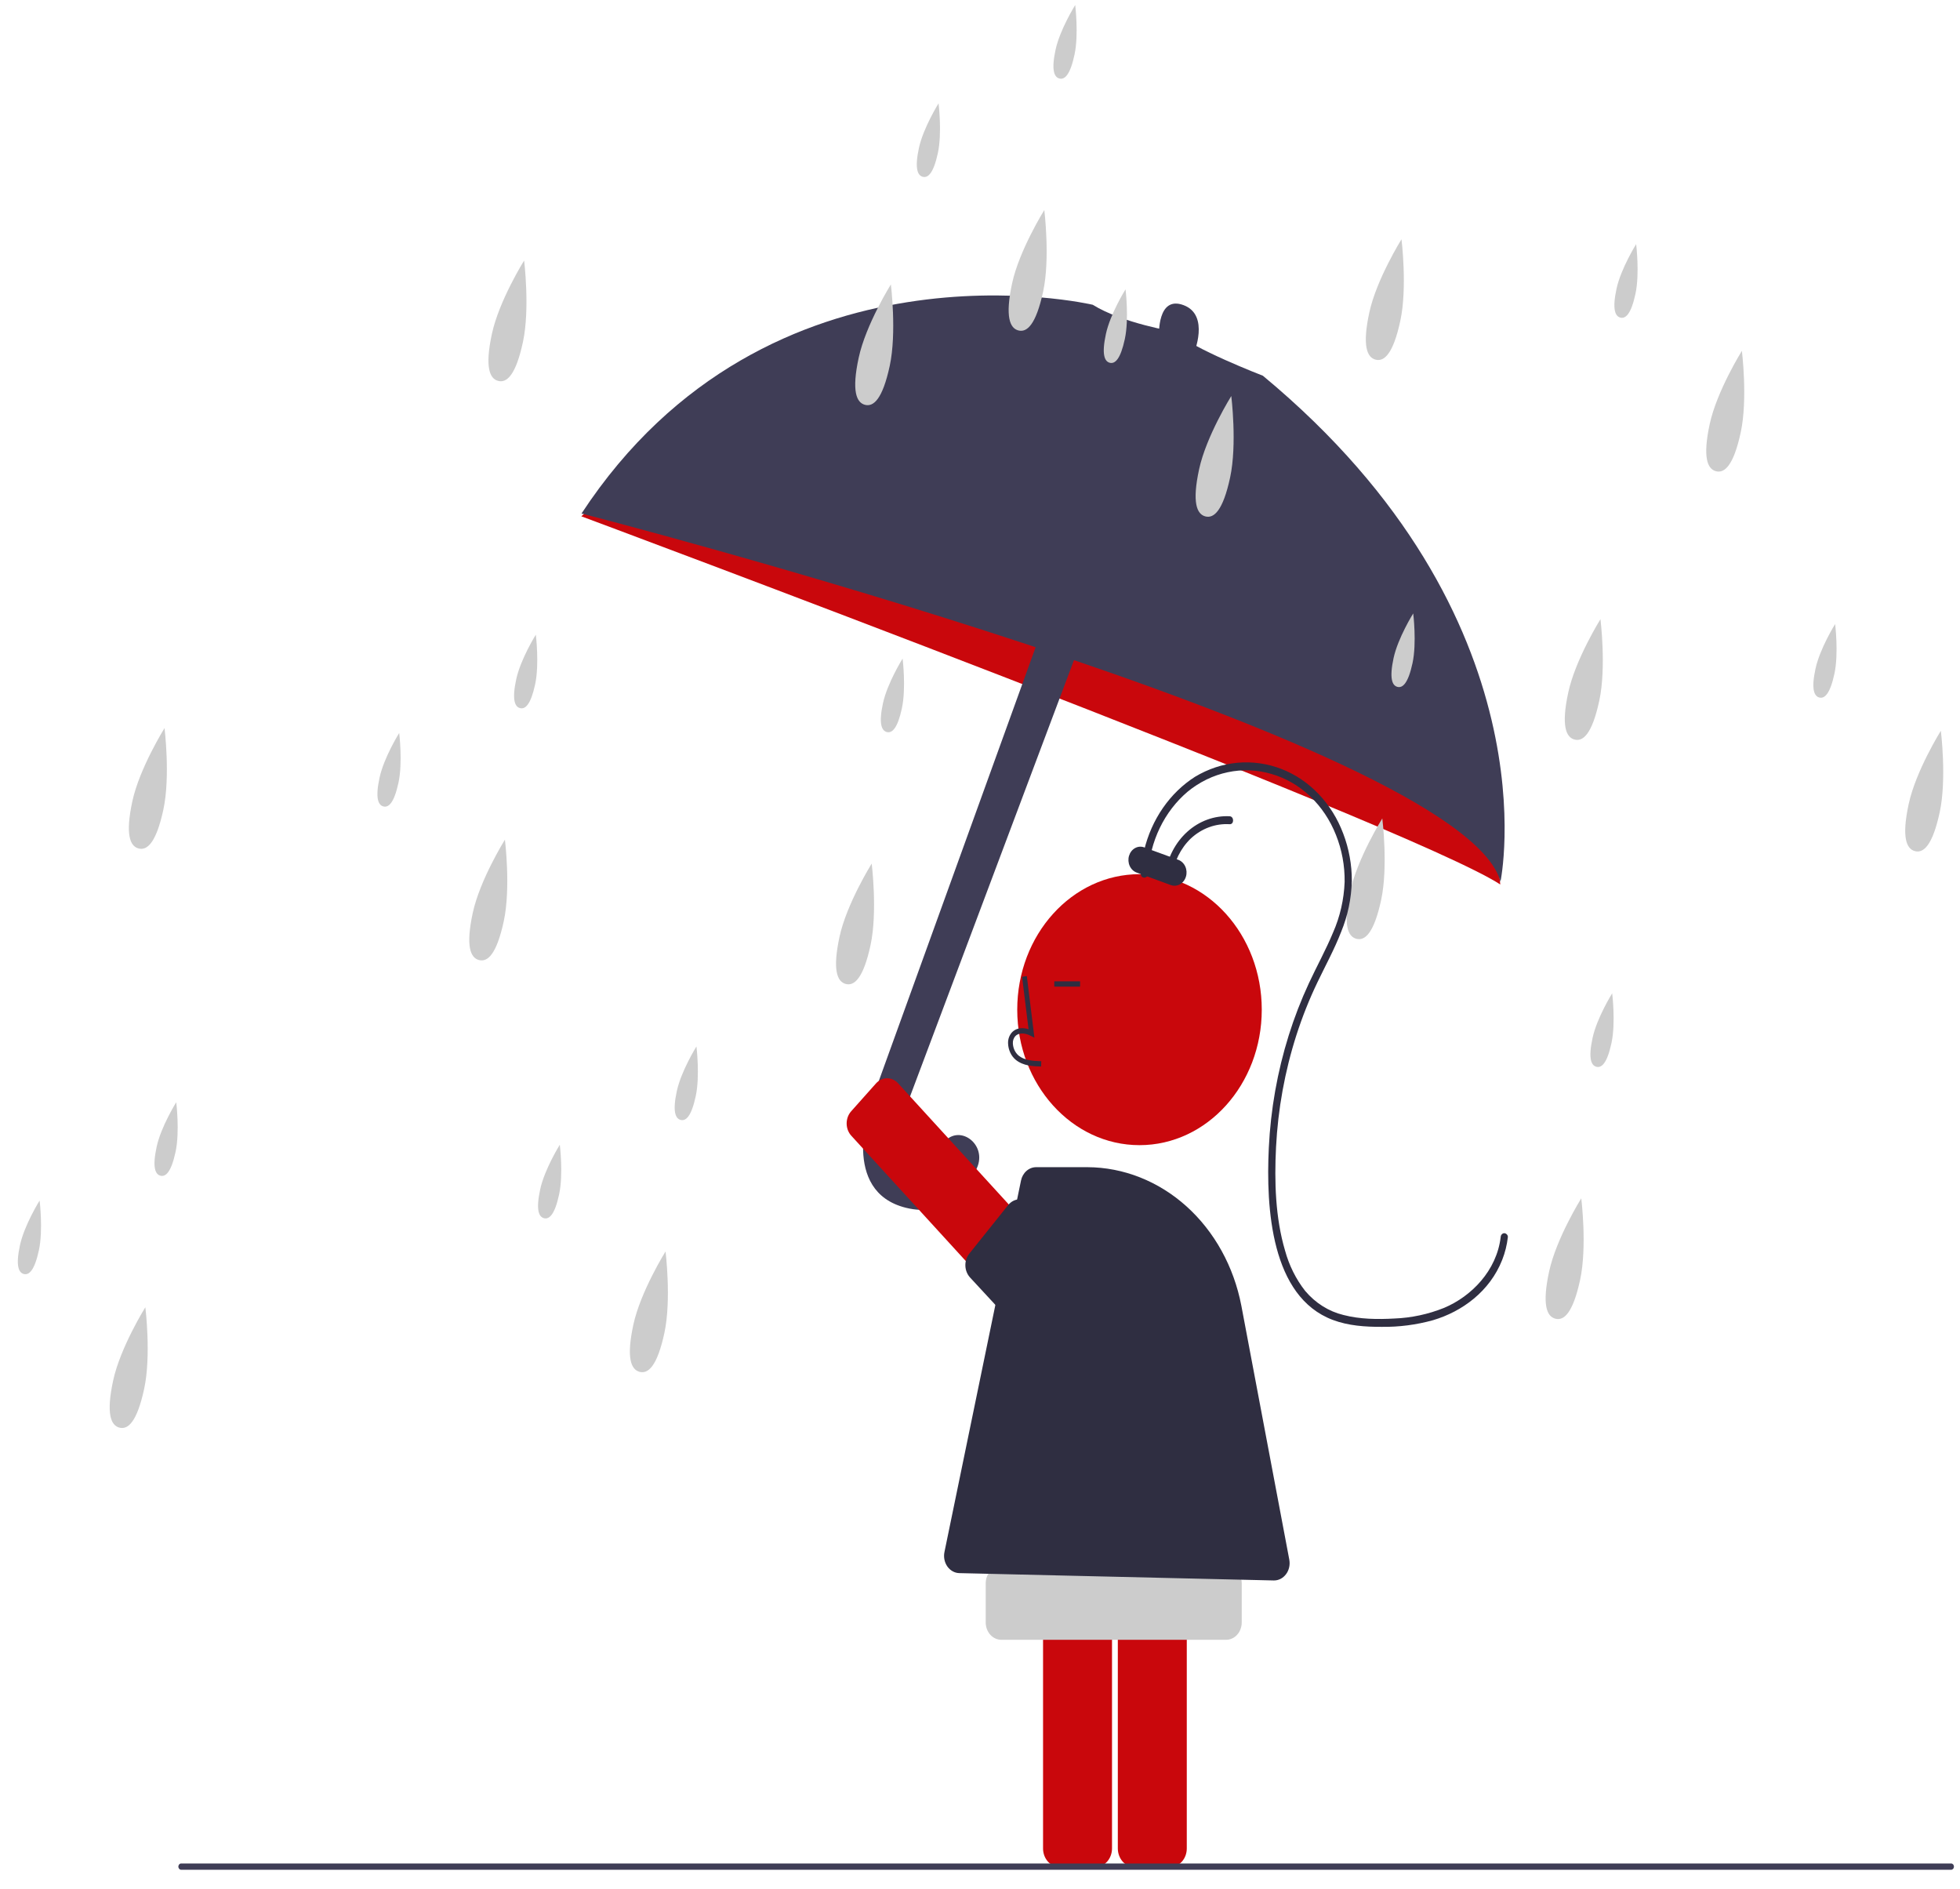 <svg width="82" height="79" viewBox="0 0 82 79" fill="none" xmlns="http://www.w3.org/2000/svg">
<path d="M48.949 78.1H47.468C47.282 78.1 47.104 78.018 46.972 77.872C46.841 77.726 46.767 77.529 46.766 77.322V63.652C46.767 63.446 46.841 63.248 46.972 63.103C47.104 62.957 47.282 62.875 47.468 62.875H48.949C49.135 62.875 49.313 62.957 49.445 63.103C49.577 63.248 49.651 63.446 49.651 63.652V77.322C49.651 77.529 49.577 77.726 49.445 77.872C49.313 78.018 49.135 78.1 48.949 78.1Z" fill="#C9070C"/>
<path d="M45.821 78.1H44.34C44.154 78.1 43.976 78.018 43.844 77.872C43.712 77.726 43.638 77.529 43.638 77.322V63.652C43.638 63.446 43.712 63.248 43.844 63.103C43.976 62.957 44.154 62.875 44.34 62.875H45.821C46.007 62.875 46.185 62.957 46.317 63.103C46.448 63.248 46.522 63.446 46.523 63.652V77.322C46.522 77.529 46.448 77.726 46.317 77.872C46.185 78.018 46.007 78.1 45.821 78.1Z" fill="#C9070C"/>
<path d="M6.835 33.865C6.535 35.255 6.156 35.586 5.798 35.491C5.439 35.396 5.237 34.911 5.536 33.521C5.836 32.131 6.883 30.456 6.883 30.456C6.883 30.456 7.134 32.474 6.835 33.865Z" fill="#CCCCCC"/>
<path d="M6.032 58.09C5.733 59.48 5.354 59.811 4.996 59.717C4.637 59.622 4.434 59.137 4.734 57.746C5.034 56.356 6.081 54.681 6.081 54.681C6.081 54.681 6.332 56.7 6.032 58.09Z" fill="#CCCCCC"/>
<path d="M49.942 14.793C49.942 14.793 50.629 13.183 49.519 12.765C48.41 12.346 48.489 14.032 48.489 14.032L49.839 14.92" fill="#3F3D56"/>
<path d="M26.621 19.531L24.321 21.597C24.321 21.597 58.831 34.447 62.767 36.997L62.378 33.396L59.117 28.996L52.802 24.531L42.606 21.017L31.496 16.59L26.621 19.531Z" fill="#C9070C"/>
<path d="M44.196 24.669L36.389 46.26C36.389 46.26 35.141 49.835 37.899 50.52C39.557 50.932 40.433 49.818 40.868 48.864C41.333 47.844 40.071 46.948 39.44 47.851C39.43 47.866 39.42 47.881 39.41 47.896C39.394 47.919 37.74 49.341 37.741 47.395C37.745 46.946 37.829 46.502 37.988 46.09L45.661 25.671L44.196 24.669Z" fill="#3F3D56"/>
<path d="M49.15 13.877C49.15 13.877 46.953 13.521 45.717 12.748C45.717 12.748 32.158 9.55 24.329 21.48C24.329 21.48 61.185 30.933 62.775 36.879C62.775 36.879 65.088 25.874 52.834 15.716C52.834 15.716 49.837 14.562 49.15 13.877Z" fill="#3F3D56"/>
<path d="M7.344 48.186C7.161 49.034 6.93 49.236 6.711 49.178C6.493 49.12 6.369 48.825 6.552 47.976C6.734 47.128 7.373 46.106 7.373 46.106C7.373 46.106 7.527 47.337 7.344 48.186Z" fill="#CCCCCC"/>
<path d="M1.627 52.297C1.444 53.146 1.214 53.348 0.995 53.29C0.776 53.232 0.652 52.936 0.835 52.088C1.018 51.239 1.657 50.218 1.657 50.218C1.657 50.218 1.81 51.449 1.627 52.297Z" fill="#CCCCCC"/>
<path d="M43.642 12.195C43.342 13.586 42.963 13.917 42.605 13.822C42.246 13.727 42.044 13.242 42.343 11.852C42.643 10.461 43.69 8.787 43.69 8.787C43.69 8.787 43.941 10.805 43.642 12.195Z" fill="#CCCCCC"/>
<path d="M44.953 2.291C44.771 3.14 44.54 3.342 44.321 3.284C44.102 3.226 43.978 2.93 44.161 2.082C44.344 1.233 44.983 0.211 44.983 0.211C44.983 0.211 45.136 1.443 44.953 2.291Z" fill="#CCCCCC"/>
<path d="M39.237 6.403C39.054 7.251 38.823 7.453 38.604 7.395C38.385 7.337 38.262 7.042 38.444 6.193C38.627 5.345 39.266 4.323 39.266 4.323C39.266 4.323 39.42 5.554 39.237 6.403Z" fill="#CCCCCC"/>
<path d="M27.796 55.756C27.496 57.147 27.117 57.478 26.759 57.383C26.4 57.288 26.197 56.803 26.497 55.413C26.797 54.022 27.844 52.348 27.844 52.348C27.844 52.348 28.095 54.366 27.796 55.756Z" fill="#CCCCCC"/>
<path d="M29.107 45.852C28.924 46.701 28.694 46.903 28.475 46.845C28.256 46.787 28.132 46.491 28.315 45.643C28.498 44.794 29.137 43.772 29.137 43.772C29.137 43.772 29.29 45.004 29.107 45.852Z" fill="#CCCCCC"/>
<path d="M23.391 49.964C23.208 50.812 22.977 51.014 22.758 50.956C22.539 50.898 22.416 50.603 22.599 49.754C22.781 48.906 23.42 47.884 23.42 47.884C23.42 47.884 23.574 49.115 23.391 49.964Z" fill="#CCCCCC"/>
<path d="M21.878 14.307C21.579 15.697 21.2 16.028 20.841 15.933C20.483 15.838 20.28 15.354 20.58 13.963C20.88 12.573 21.927 10.898 21.927 10.898C21.927 10.898 22.178 12.916 21.878 14.307Z" fill="#CCCCCC"/>
<path d="M21.076 38.532C20.776 39.922 20.398 40.253 20.039 40.158C19.681 40.063 19.478 39.579 19.778 38.188C20.077 36.798 21.124 35.123 21.124 35.123C21.124 35.123 21.376 37.142 21.076 38.532Z" fill="#CCCCCC"/>
<path d="M22.388 28.628C22.205 29.476 21.974 29.678 21.755 29.62C21.537 29.562 21.413 29.267 21.596 28.418C21.778 27.57 22.417 26.548 22.417 26.548C22.417 26.548 22.571 27.779 22.388 28.628Z" fill="#CCCCCC"/>
<path d="M16.671 32.739C16.488 33.588 16.257 33.79 16.038 33.732C15.82 33.674 15.696 33.378 15.879 32.53C16.062 31.681 16.701 30.66 16.701 30.66C16.701 30.66 16.854 31.891 16.671 32.739Z" fill="#CCCCCC"/>
<path d="M37.223 15.307C36.923 16.697 36.545 17.028 36.186 16.933C35.828 16.838 35.625 16.354 35.925 14.963C36.224 13.573 37.271 11.898 37.271 11.898C37.271 11.898 37.523 13.916 37.223 15.307Z" fill="#CCCCCC"/>
<path d="M36.421 39.532C36.121 40.922 35.742 41.253 35.384 41.158C35.025 41.064 34.823 40.579 35.122 39.188C35.422 37.798 36.469 36.123 36.469 36.123C36.469 36.123 36.72 38.142 36.421 39.532Z" fill="#CCCCCC"/>
<path d="M37.732 29.628C37.55 30.476 37.319 30.678 37.1 30.62C36.881 30.562 36.757 30.267 36.94 29.418C37.123 28.57 37.762 27.548 37.762 27.548C37.762 27.548 37.915 28.78 37.732 29.628Z" fill="#CCCCCC"/>
<path d="M51.464 19.974C51.165 21.364 50.786 21.695 50.428 21.601C50.069 21.506 49.866 21.021 50.166 19.631C50.466 18.24 51.513 16.565 51.513 16.565C51.513 16.565 51.764 18.584 51.464 19.974Z" fill="#CCCCCC"/>
<path d="M47.059 14.182C46.877 15.03 46.646 15.232 46.427 15.174C46.208 15.116 46.084 14.82 46.267 13.972C46.45 13.123 47.089 12.102 47.089 12.102C47.089 12.102 47.242 13.333 47.059 14.182Z" fill="#CCCCCC"/>
<path d="M58.585 13.418C58.286 14.808 57.907 15.139 57.548 15.044C57.19 14.949 56.987 14.464 57.287 13.074C57.587 11.684 58.634 10.009 58.634 10.009C58.634 10.009 58.885 12.027 58.585 13.418Z" fill="#CCCCCC"/>
<path d="M57.783 37.643C57.483 39.033 57.105 39.364 56.746 39.269C56.388 39.175 56.185 38.69 56.484 37.299C56.784 35.909 57.831 34.234 57.831 34.234C57.831 34.234 58.082 36.252 57.783 37.643Z" fill="#CCCCCC"/>
<path d="M59.095 27.739C58.912 28.587 58.681 28.789 58.462 28.731C58.243 28.673 58.12 28.378 58.302 27.529C58.485 26.681 59.124 25.659 59.124 25.659C59.124 25.659 59.278 26.89 59.095 27.739Z" fill="#CCCCCC"/>
<path d="M72.827 18.085C72.527 19.475 72.148 19.806 71.79 19.711C71.431 19.616 71.229 19.132 71.528 17.741C71.828 16.351 72.875 14.676 72.875 14.676C72.875 14.676 73.126 16.695 72.827 18.085Z" fill="#CCCCCC"/>
<path d="M68.422 12.293C68.239 13.141 68.008 13.343 67.789 13.285C67.57 13.227 67.447 12.931 67.629 12.083C67.812 11.234 68.451 10.213 68.451 10.213C68.451 10.213 68.605 11.444 68.422 12.293Z" fill="#CCCCCC"/>
<path d="M66.909 29.308C66.61 30.699 66.231 31.03 65.873 30.935C65.514 30.84 65.311 30.355 65.611 28.965C65.911 27.575 66.958 25.9 66.958 25.9C66.958 25.9 67.209 27.918 66.909 29.308Z" fill="#CCCCCC"/>
<path d="M66.107 53.534C65.807 54.924 65.429 55.255 65.07 55.16C64.712 55.065 64.509 54.581 64.809 53.19C65.108 51.8 66.155 50.125 66.155 50.125C66.155 50.125 66.407 52.143 66.107 53.534Z" fill="#CCCCCC"/>
<path d="M67.419 43.63C67.236 44.478 67.005 44.68 66.786 44.622C66.567 44.564 66.444 44.269 66.627 43.42C66.809 42.572 67.448 41.55 67.448 41.55C67.448 41.55 67.602 42.781 67.419 43.63Z" fill="#CCCCCC"/>
<path d="M81.151 33.976C80.851 35.366 80.473 35.697 80.114 35.602C79.756 35.507 79.553 35.023 79.853 33.632C80.152 32.242 81.199 30.567 81.199 30.567C81.199 30.567 81.451 32.585 81.151 33.976Z" fill="#CCCCCC"/>
<path d="M76.746 28.183C76.563 29.032 76.332 29.234 76.113 29.176C75.895 29.118 75.771 28.822 75.954 27.974C76.137 27.125 76.776 26.103 76.776 26.103C76.776 26.103 76.929 27.335 76.746 28.183Z" fill="#CCCCCC"/>
<path d="M47.673 47.901C50.498 47.901 52.788 45.363 52.788 42.233C52.788 39.103 50.498 36.566 47.673 36.566C44.848 36.566 42.558 39.103 42.558 42.233C42.558 45.363 44.848 47.901 47.673 47.901Z" fill="#C9070C"/>
<path d="M43.558 44.612C43.226 44.602 42.813 44.589 42.496 44.332C42.401 44.252 42.323 44.151 42.268 44.034C42.212 43.917 42.181 43.789 42.175 43.657C42.169 43.564 42.183 43.47 42.215 43.383C42.248 43.297 42.297 43.22 42.361 43.158C42.527 43.003 42.77 42.966 43.031 43.051L42.76 40.859L42.959 40.829L43.277 43.406L43.111 43.322C42.919 43.224 42.655 43.174 42.491 43.328C42.45 43.368 42.419 43.418 42.399 43.474C42.379 43.529 42.371 43.59 42.375 43.65C42.38 43.747 42.404 43.843 42.445 43.93C42.486 44.017 42.544 44.093 42.614 44.153C42.861 44.353 43.19 44.379 43.563 44.39L43.558 44.612Z" fill="#2F2E41"/>
<path d="M45.187 41.048H44.107V41.27H45.187V41.048Z" fill="#2F2E41"/>
<path d="M48.031 36.549C48.069 35.879 48.236 35.226 48.521 34.634C48.806 34.042 49.203 33.525 49.685 33.117C50.182 32.709 50.756 32.43 51.364 32.302C51.972 32.173 52.598 32.198 53.196 32.375C53.791 32.546 54.342 32.864 54.809 33.306C55.276 33.748 55.646 34.301 55.892 34.924C56.14 35.543 56.264 36.213 56.255 36.89C56.227 37.626 56.062 38.347 55.77 39.009C55.468 39.737 55.088 40.42 54.758 41.132C54.432 41.834 54.151 42.56 53.917 43.305C53.441 44.824 53.16 46.409 53.083 48.014C52.96 50.544 53.179 54.239 55.757 55.21C56.412 55.457 57.12 55.503 57.807 55.501C58.531 55.51 59.253 55.417 59.955 55.222C61.172 54.862 62.328 54.016 62.846 52.702C62.966 52.399 63.046 52.078 63.084 51.75C63.095 51.66 63.007 51.584 62.934 51.583C62.894 51.584 62.856 51.602 62.828 51.633C62.8 51.664 62.784 51.706 62.783 51.75C62.615 53.15 61.563 54.224 60.419 54.706C59.752 54.974 59.05 55.125 58.34 55.152C57.633 55.191 56.899 55.185 56.207 55.005C55.592 54.858 55.031 54.505 54.601 53.994C54.218 53.505 53.933 52.932 53.763 52.313C53.356 50.937 53.313 49.424 53.385 47.989C53.466 46.389 53.753 44.81 54.237 43.3C54.482 42.538 54.777 41.797 55.12 41.083C55.455 40.384 55.828 39.705 56.11 38.977C56.386 38.308 56.537 37.584 56.556 36.849C56.558 36.17 56.436 35.497 56.197 34.871C55.962 34.243 55.61 33.678 55.164 33.211C54.718 32.745 54.188 32.388 53.609 32.164C53.019 31.937 52.393 31.849 51.771 31.905C51.149 31.962 50.545 32.162 49.996 32.492C49.475 32.824 49.018 33.268 48.652 33.797C48.286 34.326 48.019 34.93 47.865 35.574C47.79 35.893 47.745 36.22 47.73 36.549C47.72 36.764 48.021 36.763 48.031 36.549Z" fill="#2F2E41"/>
<path d="M49.031 36.666C49.114 36.048 49.393 35.483 49.819 35.074C50.273 34.653 50.853 34.439 51.444 34.476C51.637 34.487 51.637 34.154 51.444 34.143C50.802 34.111 50.172 34.341 49.674 34.79C49.176 35.239 48.844 35.875 48.741 36.578C48.712 36.788 49.002 36.878 49.031 36.666Z" fill="#2F2E41"/>
<path d="M48.983 37.022L47.554 36.499C47.428 36.453 47.323 36.353 47.263 36.221C47.204 36.09 47.193 35.937 47.235 35.797C47.277 35.657 47.367 35.541 47.486 35.475C47.605 35.409 47.742 35.398 47.868 35.444L49.297 35.966C49.423 36.013 49.528 36.112 49.588 36.244C49.648 36.376 49.658 36.528 49.616 36.668C49.574 36.808 49.484 36.924 49.365 36.99C49.246 37.056 49.109 37.068 48.983 37.022Z" fill="#2F2E41"/>
<path d="M51.298 68.591H41.891C41.719 68.591 41.553 68.515 41.431 68.38C41.308 68.244 41.24 68.061 41.239 67.869V66.229C41.24 66.037 41.308 65.854 41.431 65.719C41.553 65.583 41.719 65.507 41.891 65.507H51.298C51.471 65.507 51.636 65.583 51.758 65.719C51.881 65.854 51.949 66.037 51.95 66.229V67.869C51.949 68.061 51.881 68.244 51.758 68.38C51.636 68.515 51.471 68.591 51.298 68.591Z" fill="#CCCCCC"/>
<path d="M53.302 66.109C53.297 66.109 53.292 66.109 53.288 66.109L40.134 65.802C40.038 65.8 39.942 65.774 39.856 65.725C39.769 65.677 39.694 65.609 39.634 65.524C39.575 65.44 39.533 65.341 39.512 65.237C39.491 65.132 39.491 65.023 39.513 64.919L42.715 49.384C42.747 49.224 42.828 49.081 42.944 48.979C43.059 48.877 43.203 48.822 43.35 48.822H45.494C47.004 48.828 48.467 49.407 49.639 50.461C50.811 51.516 51.621 52.984 51.935 54.621L53.94 65.239C53.959 65.344 53.958 65.453 53.935 65.557C53.912 65.661 53.869 65.759 53.807 65.842C53.746 65.925 53.669 65.993 53.582 66.039C53.494 66.085 53.399 66.109 53.302 66.109Z" fill="#2F2E41"/>
<path d="M44.851 57.32C44.68 57.32 44.515 57.245 44.393 57.112L35.615 47.506C35.554 47.44 35.506 47.36 35.472 47.273C35.439 47.185 35.422 47.092 35.421 46.997C35.421 46.902 35.437 46.808 35.469 46.72C35.502 46.632 35.549 46.552 35.609 46.485L36.649 45.318C36.771 45.181 36.936 45.104 37.109 45.103C37.282 45.102 37.448 45.177 37.571 45.311L46.349 54.917C46.472 55.052 46.542 55.235 46.543 55.426C46.544 55.618 46.477 55.802 46.355 55.938L45.315 57.105C45.254 57.173 45.182 57.228 45.102 57.264C45.023 57.301 44.937 57.32 44.851 57.32Z" fill="#C9070C"/>
<path d="M44.445 57.611L40.585 53.438C40.465 53.307 40.394 53.131 40.388 52.945C40.382 52.758 40.441 52.577 40.553 52.438L42.178 50.408C42.242 50.328 42.321 50.265 42.41 50.223C42.499 50.181 42.595 50.161 42.692 50.165C42.788 50.169 42.883 50.197 42.969 50.246C43.055 50.296 43.13 50.366 43.188 50.451L47.318 55.115C47.434 55.258 47.494 55.446 47.485 55.638C47.476 55.83 47.398 56.01 47.27 56.139L45.37 57.665C45.241 57.794 45.071 57.86 44.898 57.85C44.724 57.84 44.562 57.754 44.445 57.611Z" fill="#2F2E41"/>
<path d="M81.627 78.211H7.582C7.566 78.211 7.551 78.208 7.536 78.201C7.522 78.195 7.509 78.185 7.497 78.173C7.486 78.16 7.478 78.146 7.472 78.13C7.465 78.114 7.462 78.096 7.462 78.079C7.462 78.062 7.465 78.044 7.472 78.028C7.478 78.012 7.486 77.998 7.497 77.985C7.509 77.973 7.522 77.963 7.536 77.957C7.551 77.95 7.566 77.947 7.582 77.947H81.627C81.643 77.947 81.658 77.95 81.673 77.957C81.687 77.963 81.701 77.973 81.712 77.985C81.723 77.998 81.732 78.012 81.738 78.028C81.744 78.044 81.747 78.062 81.747 78.079C81.747 78.096 81.744 78.114 81.738 78.13C81.732 78.146 81.723 78.16 81.712 78.173C81.701 78.185 81.687 78.195 81.673 78.201C81.658 78.208 81.643 78.211 81.627 78.211Z" fill="#3F3D56"/>
</svg>
